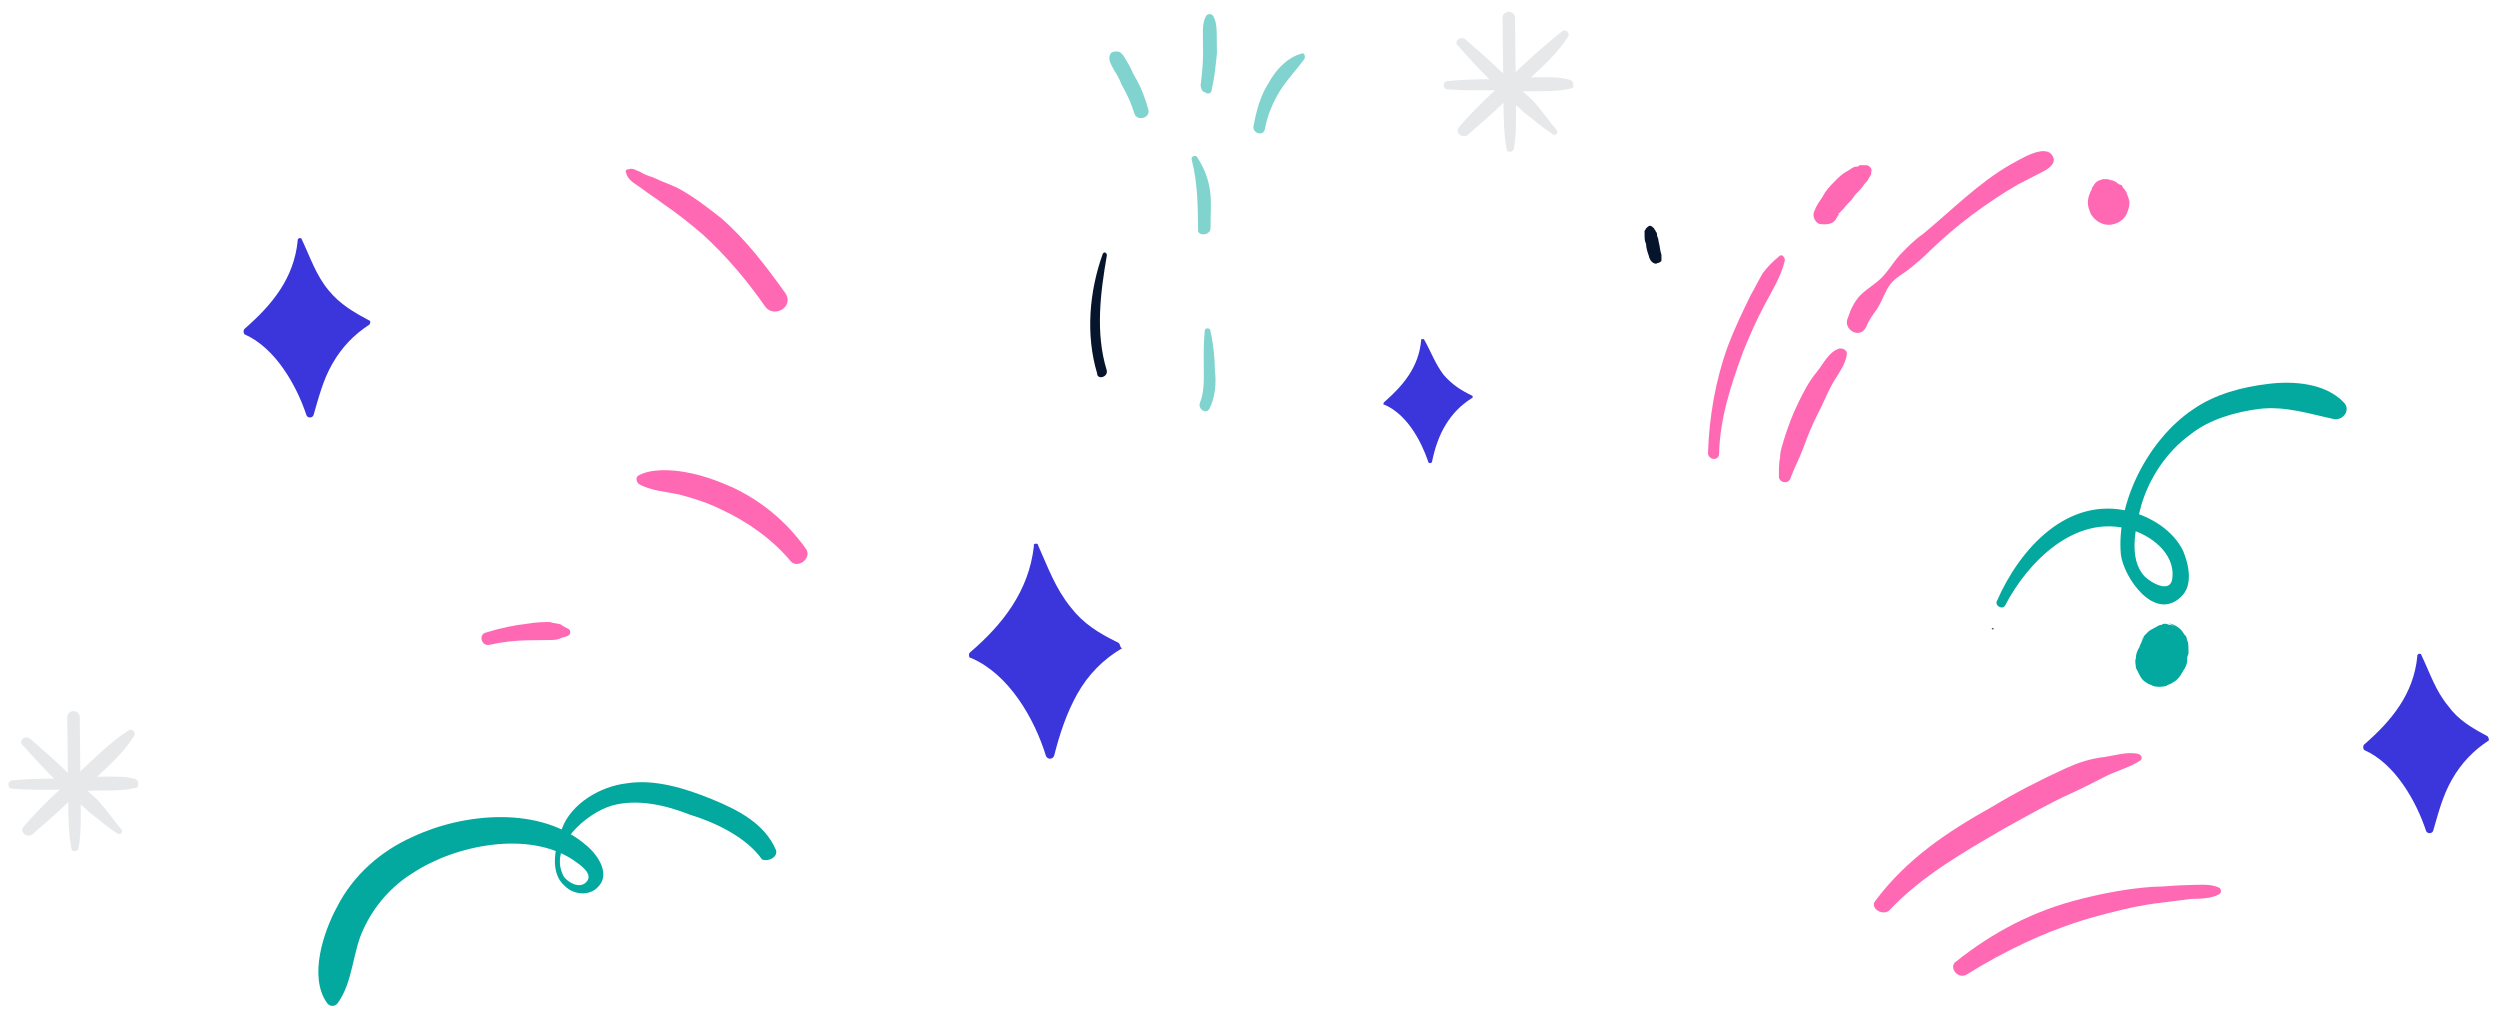 <svg width="221" height="90" viewBox="0 0 221 90" fill="none" xmlns="http://www.w3.org/2000/svg">
<path opacity="0.1" d="M138.767 7.048C137.907 6.812 137.049 6.822 136.069 6.833C135.824 6.835 135.579 6.838 135.333 6.841C136.547 5.725 137.76 4.609 138.603 3.251C138.844 2.881 138.349 2.519 138.107 2.767C136.649 3.886 135.314 5.126 133.98 6.366C133.962 4.773 133.945 3.181 133.927 1.588C133.919 0.853 132.816 0.865 132.824 1.6C132.842 3.193 132.861 4.908 132.879 6.5C131.763 5.41 130.65 4.442 129.536 3.475C129.042 3.112 128.436 3.732 128.93 4.094C129.799 5.064 130.667 6.035 131.659 7.004C130.433 7.018 129.208 7.031 127.984 7.167C127.494 7.173 127.502 7.908 127.992 7.902C129.464 8.009 130.812 7.994 132.16 7.979C131.068 8.971 129.977 10.086 129.009 11.199C128.524 11.694 129.266 12.299 129.752 11.926C130.844 10.934 131.938 10.064 132.907 9.073C132.922 10.421 132.938 11.891 133.198 13.235C133.201 13.48 133.691 13.475 133.811 13.229C134.043 12.001 134.028 10.653 134.013 9.306C134.383 9.547 134.632 9.912 135.002 10.152C135.745 10.757 136.487 11.361 137.227 11.843C137.475 12.085 137.839 11.714 137.591 11.472C136.97 10.743 136.472 10.014 135.851 9.285C135.478 8.799 134.983 8.437 134.612 8.074C135.224 8.067 135.715 8.062 136.327 8.055C137.308 8.044 138.043 8.036 139.021 7.78C139.142 7.656 139.136 7.166 138.767 7.048Z" fill="#06152B"/>
<path opacity="0.1" d="M12.011 68.87C11.15 68.634 10.293 68.644 9.312 68.654C9.067 68.657 8.822 68.66 8.577 68.663C9.79 67.546 11.004 66.43 11.846 65.073C12.087 64.703 11.593 64.341 11.351 64.589C9.769 65.587 8.436 66.949 7.101 68.189C7.083 66.596 7.066 65.004 7.048 63.411C7.04 62.676 5.937 62.688 5.945 63.423C5.963 65.016 5.982 66.731 6 68.324C4.885 67.233 3.771 66.266 2.657 65.298C2.163 64.936 1.557 65.555 2.051 65.917C2.92 66.888 3.788 67.858 4.78 68.827C3.554 68.841 2.329 68.854 1.105 68.99C0.615 68.996 0.623 69.731 1.113 69.726C2.585 69.832 3.933 69.817 5.281 69.802C4.189 70.794 3.098 71.909 2.13 73.022C1.645 73.518 2.387 74.122 2.873 73.749C3.965 72.757 5.059 71.887 6.028 70.896C6.043 72.244 6.059 73.714 6.319 75.059C6.322 75.304 6.812 75.298 6.932 75.052C7.164 73.824 7.149 72.477 7.134 71.129C7.504 71.37 7.753 71.735 8.124 71.976C8.866 72.58 9.608 73.184 10.348 73.666C10.596 73.909 10.96 73.537 10.712 73.295C10.091 72.567 9.593 71.837 8.972 71.109C8.599 70.623 8.105 70.261 7.733 69.897C8.346 69.89 8.836 69.885 9.448 69.878C10.429 69.867 11.164 69.859 12.142 69.603C12.263 69.479 12.257 68.989 12.011 68.87Z" fill="#06152B"/>
<path d="M32.642 28.332C31.285 27.612 30.052 26.891 29.058 25.677C27.94 24.341 27.432 22.754 26.68 21.17C26.68 21.17 26.678 21.047 26.556 21.049L26.433 21.05C26.433 21.05 26.433 21.05 26.312 21.174C26.312 21.174 26.312 21.174 26.313 21.297C25.982 24.608 24.047 26.957 21.62 29.067C21.498 29.191 21.501 29.436 21.625 29.557C24.335 30.752 26.209 34.04 27.097 36.725C27.222 36.969 27.59 36.965 27.71 36.718C28.182 35.12 28.534 33.646 29.375 32.167C30.216 30.687 31.307 29.572 32.646 28.7C32.767 28.576 32.764 28.331 32.642 28.332Z" fill="#3A36DB"/>
<path d="M219.894 65.081C218.538 64.361 217.304 63.639 216.433 62.424C215.315 61.089 214.807 59.501 214.054 57.917C214.054 57.917 214.053 57.794 213.931 57.796L213.808 57.797C213.808 57.797 213.808 57.797 213.687 57.921C213.687 57.921 213.687 57.921 213.688 58.044C213.357 61.355 211.422 63.705 208.995 65.814C208.873 65.938 208.876 66.183 209 66.304C211.71 67.499 213.584 70.787 214.472 73.472C214.597 73.716 214.965 73.712 215.085 73.466C215.557 71.868 215.909 70.393 216.75 68.914C217.592 67.434 218.682 66.32 220.021 65.447C220.021 65.447 220.018 65.202 219.894 65.081Z" fill="#3A36DB"/>
<path d="M130.094 34.957C129.109 34.477 128.368 33.996 127.623 33.146C126.877 32.174 126.497 31.076 125.872 29.98C125.872 29.98 125.872 29.98 125.75 29.982L125.627 29.983C125.627 29.983 125.627 29.983 125.628 30.105C125.409 32.436 124.079 34.043 122.38 35.532C122.258 35.656 122.26 35.779 122.382 35.777C124.352 36.613 125.604 38.927 126.237 40.758C126.239 41.003 126.607 40.999 126.604 40.754C126.837 39.648 127.193 38.542 127.794 37.555C128.396 36.568 129.123 35.825 130.097 35.202C130.22 35.2 130.217 34.955 130.094 34.957Z" fill="#3A36DB"/>
<path d="M98.839 56.805C97.114 55.966 95.757 55.124 94.637 53.666C93.27 51.966 92.637 50.135 91.758 48.185C91.758 48.185 91.756 48.062 91.634 48.063L91.511 48.065C91.511 48.065 91.389 48.066 91.39 48.189L91.391 48.311C90.945 52.237 88.649 55.203 85.735 57.685C85.614 57.809 85.618 58.177 85.863 58.174C89.188 59.607 91.437 63.503 92.454 66.8C92.581 67.166 93.071 67.16 93.19 66.792C93.659 64.949 94.252 63.104 95.213 61.378C96.174 59.652 97.507 58.29 99.212 57.291C98.967 57.294 99.085 56.925 98.839 56.805Z" fill="#3A36DB"/>
<path d="M69.452 25.951C67.71 23.52 65.968 21.211 63.741 19.275C62.504 18.309 61.268 17.343 59.912 16.622C59.173 16.263 58.435 16.026 57.695 15.667C57.326 15.548 56.958 15.43 56.587 15.189C56.218 15.071 55.97 14.828 55.604 14.955C55.359 14.958 55.238 15.082 55.363 15.325C55.492 15.936 56.232 16.296 56.726 16.658C57.344 17.141 57.961 17.502 58.579 17.985C59.814 18.829 61.05 19.795 62.164 20.763C64.269 22.7 66.008 24.764 67.626 27.074C68.374 28.168 70.201 27.168 69.452 25.951Z" fill="#FF69B4"/>
<path d="M68.579 75.103C67.573 72.786 65.231 71.587 62.892 70.633C60.553 69.678 57.847 68.851 55.4 69.246C53.075 69.516 50.518 71.015 49.684 73.23C49.089 74.829 48.502 77.163 49.987 78.372C50.73 79.099 52.079 79.206 52.806 78.463C54.02 77.347 52.898 75.644 51.908 74.798C47.823 71.167 40.968 71.856 36.457 73.989C33.652 75.245 31.224 77.355 29.785 80.189C28.584 82.407 27.279 86.342 28.898 88.652C29.147 89.017 29.638 89.012 29.879 88.641C31.206 86.789 31.176 84.094 32.135 82.123C33.092 80.029 34.666 78.297 36.492 77.174C40.264 74.682 46.745 73.385 50.696 76.036C51.19 76.398 52.548 77.241 51.821 77.984C51.215 78.603 50.228 78.002 49.855 77.516C48.354 74.837 51.875 71.858 54.074 71.221C56.273 70.584 58.853 71.168 60.946 72.002C63.282 72.711 65.993 74.029 67.363 75.974C67.978 76.212 68.831 75.713 68.579 75.103Z" fill="#03A89E"/>
<path d="M176.16 55.642C176.282 55.641 176.281 55.518 176.158 55.52C176.036 55.521 176.037 55.643 176.16 55.642Z" fill="#3F3937"/>
<path d="M177.24 53.547C179.28 49.604 183.523 45.391 188.318 46.808C190.039 47.279 192.263 48.847 192.042 51.055C191.936 52.526 190.209 51.565 189.59 50.96C188.102 49.383 188.806 46.558 189.275 44.715C189.983 42.256 191.551 39.911 193.618 38.418C195.318 37.051 197.64 36.413 199.72 36.145C202.046 35.874 204.137 36.586 206.348 37.052C207.207 37.165 207.809 36.178 207.19 35.572C205.578 33.875 202.757 33.661 200.554 33.931C198.228 34.201 195.784 34.841 193.838 36.21C189.945 38.826 187.066 44.372 187.485 49.023C187.753 51.102 190.492 54.993 192.796 52.762C193.888 51.77 193.5 49.936 192.996 48.717C192.118 46.889 190.144 45.685 188.3 45.215C182.77 43.807 178.532 48.509 176.501 53.188C176.382 53.556 176.999 53.917 177.24 53.547Z" fill="#03A89E"/>
<path d="M71.225 48.487C69.482 46.056 67.256 44.243 64.669 43.046C63.314 42.449 61.961 41.973 60.61 41.743C59.382 41.512 57.543 41.41 56.447 42.035C56.203 42.16 56.207 42.527 56.455 42.77C57.442 43.371 58.914 43.477 60.019 43.71C61.371 44.063 62.478 44.418 63.711 45.017C66.051 46.094 68.274 47.662 69.889 49.604C70.51 50.333 71.847 49.337 71.225 48.487Z" fill="#FF69B4"/>
<path d="M43.256 57.006C44.356 56.749 45.58 56.613 46.683 56.601C47.295 56.594 47.908 56.587 48.521 56.58C48.889 56.576 49.256 56.572 49.5 56.447C49.744 56.322 49.989 56.319 50.232 56.194C50.476 56.069 50.472 55.701 50.226 55.581C49.979 55.461 49.733 55.342 49.609 55.221C49.362 55.101 48.872 55.106 48.626 54.986C48.013 54.993 47.4 55 46.666 55.13C45.442 55.267 44.22 55.525 42.998 55.906C42.264 56.037 42.522 57.137 43.256 57.006Z" fill="#FF69B4"/>
<path d="M173.803 86.176C177.211 84.055 180.868 82.299 184.777 81.153C186.61 80.643 188.565 80.131 190.523 79.865C191.625 79.73 192.604 79.597 193.705 79.462C194.563 79.452 195.421 79.443 196.152 79.067C196.396 78.942 196.392 78.574 196.145 78.455C195.283 78.097 194.427 78.229 193.447 78.239C192.344 78.252 191.365 78.385 190.262 78.397C188.18 78.543 186.101 78.933 184.023 79.447C179.868 80.473 176.212 82.351 172.81 85.084C172.326 85.58 173.072 86.552 173.803 86.176Z" fill="#FF69B4"/>
<path d="M166.999 80.493C169.906 77.397 173.682 75.273 177.335 73.149C179.162 72.149 181.111 71.025 183.062 70.145C184.159 69.643 185.134 69.142 186.109 68.641C187.084 68.141 188.184 67.883 189.158 67.26C189.402 67.135 189.397 66.767 189.028 66.649C188.045 66.415 186.947 66.794 185.968 66.928C184.744 67.064 183.645 67.444 182.547 67.946C180.352 68.95 178.159 70.077 176.089 71.325C172.07 73.575 168.542 75.942 165.764 79.649C165.281 80.267 166.392 80.989 166.999 80.493Z" fill="#FF69B4"/>
<path d="M146.87 22.519C146.744 22.153 146.739 21.785 146.611 21.297C146.609 21.052 146.485 20.931 146.483 20.808C146.482 20.686 146.481 20.563 146.357 20.442C146.356 20.32 146.233 20.321 146.232 20.198C146.108 20.077 145.984 19.956 145.861 19.957C145.739 19.959 145.618 20.083 145.496 20.206C145.498 20.329 145.375 20.33 145.377 20.453C145.378 20.575 145.379 20.698 145.381 20.82C145.383 21.065 145.386 21.31 145.511 21.554C145.515 21.922 145.642 22.288 145.769 22.654L145.767 22.531L145.769 22.654C145.77 22.776 145.895 23.02 146.019 23.141C146.143 23.262 146.389 23.382 146.511 23.258C146.633 23.257 146.877 23.132 146.876 23.009C146.876 23.009 146.873 22.764 146.87 22.519Z" fill="#06152B"/>
<path d="M151.967 40.105C152.054 36.919 153.003 34.09 154.074 31.138C154.67 29.661 155.268 28.307 155.988 26.951C156.708 25.595 157.431 24.485 157.783 23.011C157.78 22.765 157.531 22.401 157.289 22.648C156.681 23.145 156.318 23.517 155.834 24.135C155.474 24.751 155.114 25.491 154.753 26.107C154.034 27.585 153.315 29.064 152.72 30.663C151.65 33.615 151.074 36.929 150.987 40.116C151.116 40.727 151.974 40.718 151.967 40.105Z" fill="#FF69B4"/>
<path d="M162.277 19.408C162.397 19.162 162.518 19.038 162.638 18.792C162.638 18.792 162.639 18.914 162.517 18.916C162.517 18.916 162.516 18.793 162.638 18.792L162.759 18.668C162.88 18.544 162.88 18.544 163.002 18.42C163.243 18.05 163.608 17.801 163.849 17.43C164.09 17.06 164.455 16.811 164.696 16.441C164.815 16.195 165.059 16.069 165.179 15.823C165.178 15.7 165.3 15.699 165.299 15.577C165.42 15.453 165.419 15.33 165.417 15.208C165.537 14.961 165.288 14.597 164.92 14.601C164.798 14.602 164.675 14.603 164.43 14.606C164.308 14.607 164.309 14.73 164.186 14.731C164.186 14.731 164.186 14.731 164.064 14.733C164.186 14.731 164.186 14.731 164.064 14.733C163.819 14.736 163.576 14.983 163.333 15.108C162.845 15.359 162.482 15.73 162.118 16.102C161.755 16.474 161.391 16.845 161.151 17.338C160.91 17.708 160.548 18.202 160.43 18.571C160.189 18.941 160.318 19.552 160.811 19.792C161.547 19.906 162.036 19.779 162.277 19.408Z" fill="#FF69B4"/>
<path d="M158.243 42.364C158.6 41.38 159.08 40.517 159.437 39.533C159.794 38.548 160.152 37.687 160.631 36.701C161.112 35.838 161.469 34.854 161.949 33.991C162.43 33.128 163.156 32.263 163.267 31.281C163.263 30.914 162.894 30.795 162.649 30.798C161.672 31.054 161.194 32.162 160.589 32.904C159.863 33.77 159.384 34.755 158.905 35.74C158.426 36.726 158.069 37.71 157.713 38.817C157.596 39.308 157.357 39.801 157.363 40.413C157.246 40.905 157.253 41.517 157.259 42.007C157.143 42.621 158.003 42.856 158.243 42.364Z" fill="#FF69B4"/>
<path d="M164.956 28.935C165.194 28.32 165.556 27.826 165.919 27.332C166.401 26.591 166.636 25.731 167.119 25.113C167.603 24.495 168.213 24.243 168.82 23.747C169.427 23.25 170.035 22.753 170.641 22.134C172.944 19.903 175.619 17.913 178.419 16.289C179.151 15.913 179.882 15.538 180.613 15.162C181.1 14.912 181.83 14.413 181.456 13.805C180.83 12.587 178.396 14.206 177.665 14.582C174.864 16.206 172.562 18.559 170.012 20.67C169.282 21.169 168.676 21.788 168.07 22.407C167.464 23.026 166.983 23.889 166.377 24.509C165.772 25.128 165.04 25.504 164.434 26.123C163.95 26.618 163.59 27.358 163.353 28.095C162.874 29.081 164.355 30.044 164.956 28.935Z" fill="#FF69B4"/>
<path opacity="0.5" d="M106.944 36.071C107.424 35.086 107.533 33.859 107.398 32.758C107.384 31.533 107.248 30.309 106.991 29.209C106.988 28.965 106.498 28.97 106.501 29.215C106.39 30.319 106.403 31.421 106.416 32.646C106.427 33.626 106.439 34.729 106.081 35.591C105.843 36.206 106.706 36.686 106.944 36.071Z" fill="#03A89E"/>
<g opacity="0.5">
<path d="M107.013 20.143C107.001 19.041 107.111 17.937 106.978 16.958C106.843 15.857 106.465 14.881 105.841 13.908C105.716 13.664 105.227 13.792 105.354 14.158C105.866 16.113 105.889 18.196 105.912 20.278C105.796 20.892 107.021 20.878 107.013 20.143Z" fill="#03A89E"/>
</g>
<path opacity="0.5" d="M101.503 9.667C101.247 8.69 100.869 7.714 100.369 6.862C100.12 6.497 99.992 6.008 99.743 5.644C99.494 5.279 99.24 4.546 98.75 4.552C98.505 4.555 98.26 4.557 98.14 4.804C97.9 5.296 98.274 5.782 98.524 6.27C98.773 6.634 99.024 7.122 99.15 7.488C99.65 8.34 100.027 9.193 100.282 10.048C100.535 10.781 101.756 10.399 101.503 9.667Z" fill="#03A89E"/>
<path opacity="0.5" d="M107.122 7.89C107.357 6.907 107.467 5.803 107.577 4.699C107.572 4.209 107.565 3.597 107.56 3.107C107.554 2.617 107.547 2.004 107.297 1.517C107.17 1.151 106.68 1.156 106.562 1.525C106.322 2.018 106.329 2.63 106.334 3.12C106.34 3.61 106.345 4.1 106.35 4.59C106.361 5.57 106.25 6.552 106.138 7.533C106.141 7.778 106.267 8.144 106.512 8.142C106.76 8.384 107.126 8.257 107.122 7.89Z" fill="#03A89E"/>
<path opacity="0.5" d="M111.818 11.391C112.049 10.163 112.527 9.055 113.129 8.068C113.731 7.082 114.579 6.215 115.304 5.226C115.423 4.98 115.297 4.614 115.053 4.739C113.709 5.122 112.741 6.235 112.141 7.344C111.418 8.455 111.065 9.807 110.833 11.034C110.597 11.772 111.703 12.127 111.818 11.391Z" fill="#03A89E"/>
<path d="M192.87 59.501C192.991 59.377 192.99 59.254 193.111 59.13C193.231 58.884 193.351 58.638 193.348 58.392C193.345 58.148 193.344 58.025 193.464 57.779L193.462 57.656C193.461 57.534 193.459 57.411 193.458 57.289C193.455 57.044 193.453 56.799 193.327 56.555C193.325 56.31 193.201 56.189 193.077 56.068C192.826 55.58 192.332 55.218 191.718 55.102C191.965 55.222 192.211 55.342 192.459 55.584C192.211 55.342 191.965 55.222 191.719 55.225C191.473 55.105 191.228 55.108 191.107 55.232C190.862 55.234 190.74 55.358 190.497 55.484C190.253 55.609 190.011 55.857 189.891 56.103C190.256 55.854 190.498 55.606 190.863 55.357C190.74 55.358 190.619 55.482 190.497 55.484C190.253 55.609 190.009 55.734 189.888 55.858C189.767 55.982 189.646 56.106 189.525 56.23C189.526 56.352 189.403 56.353 189.405 56.476C189.406 56.598 189.285 56.722 189.286 56.845C189.407 56.721 189.405 56.476 189.526 56.352C189.527 56.474 189.405 56.476 189.406 56.598C189.407 56.721 189.285 56.722 189.286 56.845C189.165 56.969 189.168 57.214 189.047 57.337C188.927 57.584 188.807 57.83 188.811 58.198C188.691 58.444 188.818 58.81 188.821 59.055C188.946 59.299 189.071 59.543 189.196 59.786C189.322 60.03 189.569 60.272 189.816 60.392C189.94 60.513 190.185 60.51 190.309 60.632C190.678 60.75 191.168 60.745 191.534 60.618C191.655 60.494 191.9 60.491 192.022 60.367C192.509 60.117 192.75 59.747 192.87 59.501Z" fill="#03A89E"/>
<path d="M187.988 17.04C187.986 16.917 187.864 16.918 187.862 16.796C187.739 16.675 187.615 16.554 187.613 16.431C187.613 16.431 187.489 16.31 187.367 16.311C187.12 16.192 187.119 16.069 186.75 15.951C186.628 15.952 186.381 15.832 186.259 15.834C186.136 15.835 185.891 15.838 185.891 15.838L185.525 15.964C185.281 16.089 185.16 16.213 185.04 16.46C184.919 16.584 184.919 16.584 184.92 16.706C184.921 16.828 184.799 16.83 184.8 16.952C184.68 17.199 184.562 17.568 184.566 17.935C184.57 18.303 184.695 18.546 184.822 18.912C185.196 19.521 185.813 19.882 186.426 19.875C187.039 19.868 187.77 19.492 188.008 18.877C188.128 18.631 188.246 18.262 188.242 17.894C188.24 17.649 188.114 17.406 187.988 17.04Z" fill="#FF69B4"/>
<path d="M97.837 32.742C96.82 29.445 97.271 25.887 97.847 22.573C97.844 22.328 97.598 22.208 97.478 22.454C96.289 25.776 95.964 29.577 96.982 32.997C96.989 33.609 97.966 33.353 97.837 32.742Z" fill="#06152B"/>
</svg>

